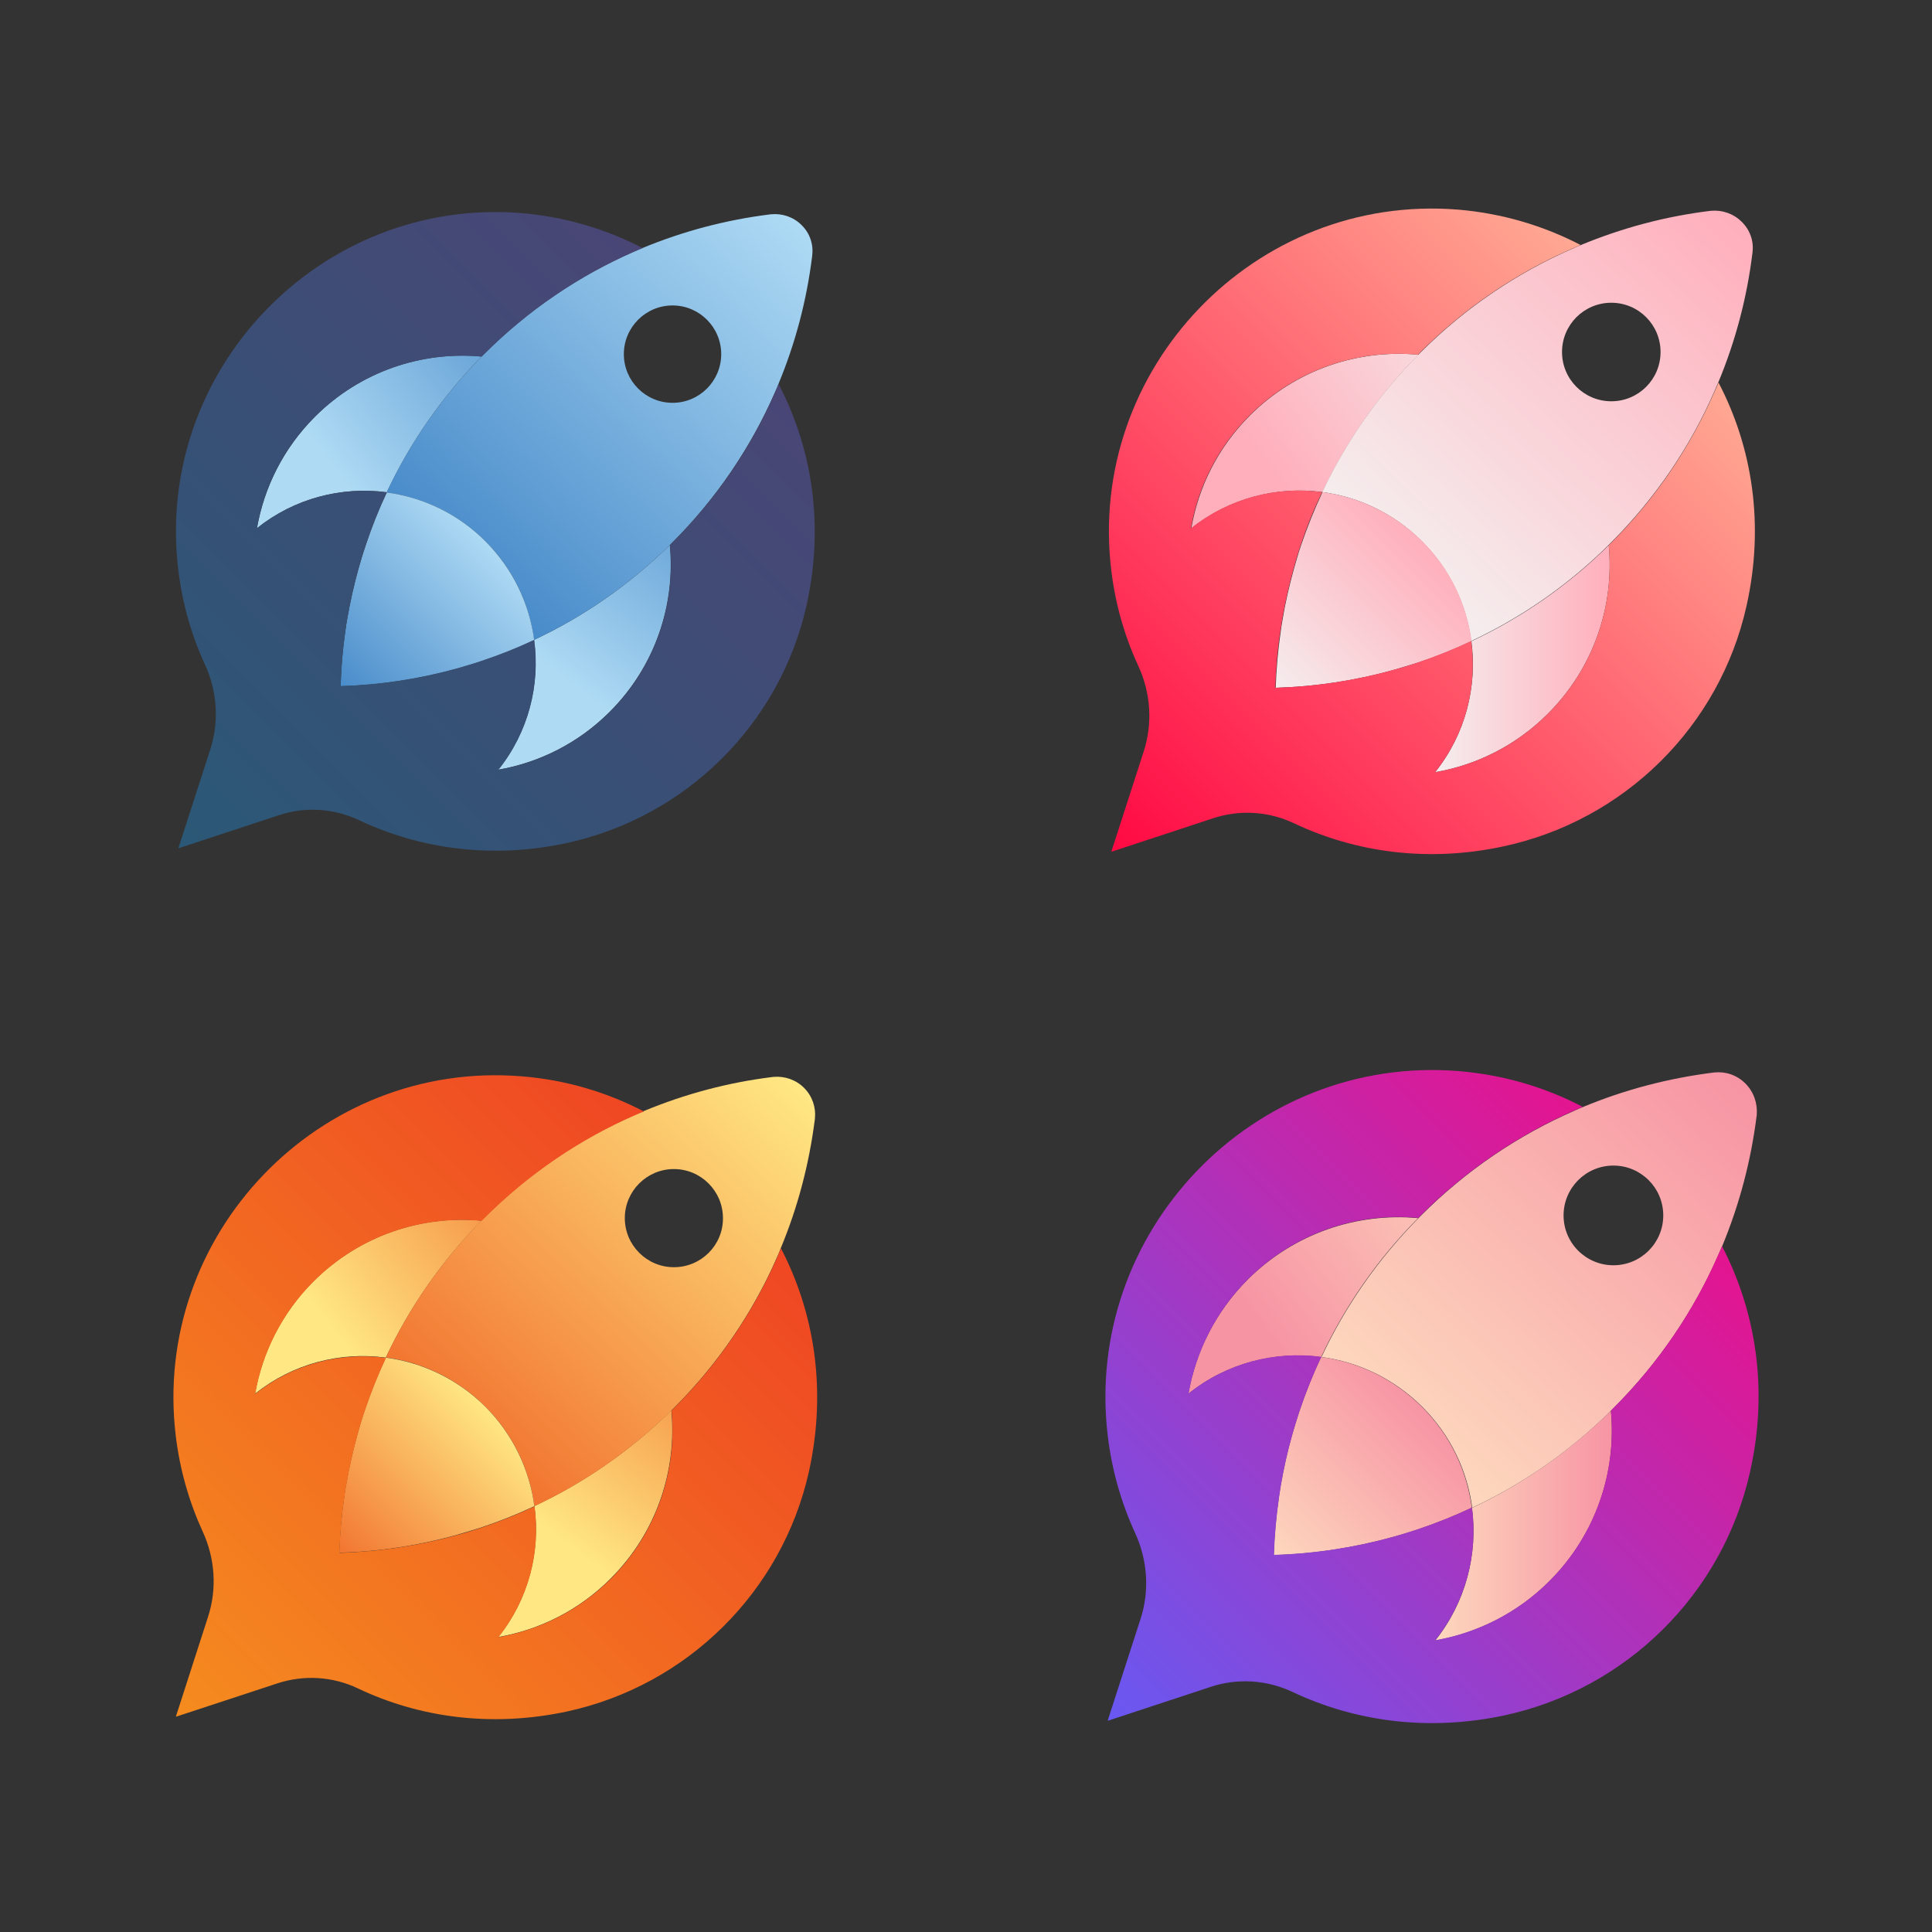 <?xml version="1.0" encoding="utf-8"?>
<!-- Generator: Adobe Illustrator 21.0.2, SVG Export Plug-In . SVG Version: 6.00 Build 0)  -->
<svg version="1.1" id="Layer_1" xmlns="http://www.w3.org/2000/svg" xmlns:xlink="http://www.w3.org/1999/xlink" x="0px" y="0px"
	 viewBox="0 0 1000 1000" style="enable-background:new 0 0 1000 1000;" xml:space="preserve">
<rect x="0" y="0" width="1000" height="1000" fill="#333333" stroke="none"/>
<style type="text/css">
	.st0{fill:url(#SVGID_1_);}
	.st1{fill:url(#SVGID_2_);}
	.st2{fill:url(#SVGID_3_);}
	.st3{fill:url(#SVGID_4_);}
	.st4{fill:url(#SVGID_5_);}
	.st5{fill:url(#SVGID_6_);}
	.st6{fill:url(#SVGID_7_);}
	.st7{fill:url(#SVGID_8_);}
	.st8{fill:url(#SVGID_9_);}
	.st9{fill:url(#SVGID_10_);}
	.st10{fill:url(#SVGID_11_);}
	.st11{fill:url(#SVGID_12_);}
	.st12{fill:url(#SVGID_13_);}
	.st13{fill:url(#SVGID_14_);}
	.st14{fill:url(#SVGID_15_);}
	.st15{fill:url(#SVGID_16_);}
	.st16{fill:url(#SVGID_17_);}
	.st17{fill:url(#SVGID_18_);}
	.st18{fill:url(#SVGID_19_);}
	.st19{fill:url(#SVGID_20_);}
	.st20{fill:url(#SVGID_21_);}
	.st21{fill:url(#SVGID_22_);}
	.st22{fill:url(#SVGID_23_);}
</style>
<g>
	<linearGradient id="SVGID_1_" gradientUnits="userSpaceOnUse" x1="742.836" y1="340.941" x2="833.146" y2="340.941">
		<stop  offset="0" style="stop-color:#F5EEEE"/>
		<stop  offset="0.366" style="stop-color:#F9D6DB"/>
		<stop  offset="1" style="stop-color:#FFAFBC"/>
	</linearGradient>
	<path class="st0" d="M742.8,399.7c21.4-3.7,41.9-13.8,58.4-30.3c23.9-23.9,34.4-56,31.5-87.2c-21.3,21.1-45.4,37.6-71.1,49.7
		C764.7,355.5,758.5,380.1,742.8,399.7z"/>
	<linearGradient id="SVGID_2_" gradientUnits="userSpaceOnUse" x1="774.309" y1="151.739" x2="656.284" y2="241.407">
		<stop  offset="0" style="stop-color:#F5EEEE"/>
		<stop  offset="0.366" style="stop-color:#F9D6DB"/>
		<stop  offset="1" style="stop-color:#FFAFBC"/>
	</linearGradient>
	<path class="st1" d="M646.9,215.1c-16.5,16.5-26.6,37-30.3,58.4c19.6-15.7,44.3-21.9,67.9-18.8c12.1-25.7,28.6-49.8,49.7-71.1
		C703,180.7,670.8,191.2,646.9,215.1z"/>
	<linearGradient id="SVGID_3_" gradientUnits="userSpaceOnUse" x1="723.813" y1="296.293" x2="897.91" y2="111.315">
		<stop  offset="0" style="stop-color:#F5EEEE"/>
		<stop  offset="0.366" style="stop-color:#F9D6DB"/>
		<stop  offset="1" style="stop-color:#FFAFBC"/>
	</linearGradient>
	<path class="st2" d="M901.5,114.8c-4.3-4.3-10.2-6.2-15.8-5.7c-0.3,0-0.6,0.1-0.9,0.1c-22.7,2.8-45,8.7-66.5,17.6
		c-1.5,0.6-3.1,1.3-4.6,2c-28.5,12.5-55.1,30.3-78.4,53.6c-0.4,0.4-0.8,0.8-1.2,1.2c-21.1,21.3-37.6,45.4-49.7,71.1
		c18.9,2.5,37.1,11,51.6,25.5c14.5,14.5,23,32.7,25.5,51.6c25.7-12.1,49.8-28.6,71.1-49.7c0.4-0.4,0.8-0.8,1.2-1.2
		c23.3-23.3,41.2-50,53.6-78.4c0.7-1.5,1.3-3.1,2-4.6c8.9-21.4,14.8-43.8,17.6-66.5c0.1-0.3,0.1-0.6,0.1-0.9
		C907.8,124.9,905.9,119.1,901.5,114.8z M834,207.7c-14.1,0-25.5-11.4-25.5-25.5c0-14.1,11.4-25.5,25.5-25.5
		c14.1,0,25.5,11.4,25.5,25.5C859.5,196.3,848.1,207.7,834,207.7z"/>
	<linearGradient id="SVGID_4_" gradientUnits="userSpaceOnUse" x1="659.263" y1="357.033" x2="736.482" y2="279.813">
		<stop  offset="0" style="stop-color:#F5EEEE"/>
		<stop  offset="0.366" style="stop-color:#F9D6DB"/>
		<stop  offset="1" style="stop-color:#FFAFBC"/>
	</linearGradient>
	<path class="st3" d="M684.5,254.7c-4.2,9-7.9,18.2-11.1,27.6c-0.7,2.1-1.4,4.2-2,6.3c-0.6,2.1-1.2,4.2-1.8,6.3
		c-2.3,8.4-4.3,17-5.7,25.5c-0.4,2.1-0.7,4.3-1,6.4c-1.4,9.7-2.3,19.4-2.6,29.2c20.6-0.6,41.2-3.7,61.2-9.3
		c4.2-1.2,8.4-2.5,12.6-3.8c9.4-3.1,18.6-6.8,27.6-11.1c-2.5-18.9-11-37.1-25.5-51.6C721.6,265.7,703.3,257.2,684.5,254.7z"/>
	<linearGradient id="SVGID_5_" gradientUnits="userSpaceOnUse" x1="578.162" y1="438.887" x2="899.074" y2="117.974">
		<stop  offset="0" style="stop-color:#FF0A44"/>
		<stop  offset="1" style="stop-color:#FFC2A0"/>
	</linearGradient>
	<path class="st4" d="M889.5,198c-0.6,1.5-1.3,3.1-2,4.6c-12.5,28.5-30.3,55.1-53.6,78.4c-0.4,0.4-0.8,0.8-1.2,1.2
		c2.9,31.2-7.6,63.3-31.5,87.2c-16.5,16.5-37,26.6-58.4,30.3c15.7-19.6,21.9-44.2,18.7-67.9c-9,4.2-18.2,7.9-27.6,11.1
		c-4.2,1.4-8.3,2.7-12.6,3.8c-20,5.6-40.6,8.7-61.2,9.3c0.3-9.8,1.1-19.5,2.6-29.2c0.3-2.2,0.7-4.3,1-6.4c1.5-8.6,3.4-17.1,5.7-25.5
		c0.6-2.1,1.2-4.2,1.8-6.3c0.6-2.1,1.3-4.2,2-6.3c3.1-9.4,6.8-18.6,11.1-27.6c-23.6-3.2-48.3,3.1-67.9,18.8
		c3.7-21.4,13.8-41.9,30.3-58.4c23.9-23.9,56.1-34.4,87.2-31.5c0.4-0.4,0.8-0.8,1.2-1.2c23.3-23.3,50-41.2,78.4-53.6
		c1.5-0.7,3.1-1.3,4.6-2c-19.2-10-40.7-16.4-63.4-18.3c-105-8.5-192.2,82.2-179.5,186.8c2.1,17.4,6.9,34.1,14,49.4
		c6.4,13.9,7.5,29.6,2.8,44.2l-16.7,51.7c0,0.1,0.1,0.2,0.2,0.2l52.5-17.3c13.7-4.5,28.6-3.6,41.7,2.6c31.9,15.1,69.3,20.4,108.4,12
		C840.8,424.7,890.1,376,904,313.6C913.4,271.6,907,231.5,889.5,198z"/>
</g>
<g>
	<linearGradient id="SVGID_6_" gradientUnits="userSpaceOnUse" x1="176.193" y1="291.527" x2="276.45" y2="291.527">
		<stop  offset="0" style="stop-color:#FEF0EB"/>
		<stop  offset="0.499" style="stop-color:#D4E8F2"/>
		<stop  offset="1" style="stop-color:#ADE0F8"/>
	</linearGradient>
	<path class="st5" d="M185.4,294.6c0.6-2.1,1.2-4.2,1.8-6.2C186.6,290.5,186,292.6,185.4,294.6z"/>
	<linearGradient id="SVGID_7_" gradientUnits="userSpaceOnUse" x1="383.012" y1="235.474" x2="294.296" y2="353.004">
		<stop  offset="0" style="stop-color:#488BCA"/>
		<stop  offset="1" style="stop-color:#AEDAF4"/>
	</linearGradient>
	<path class="st6" d="M257.9,398.4c21.2-3.7,41.4-13.7,57.7-30c23.6-23.6,34-55.5,31.1-86.3c-21.1,20.8-44.9,37.2-70.3,49.1
		C279.6,354.6,273.4,379,257.9,398.4z"/>
	<linearGradient id="SVGID_8_" gradientUnits="userSpaceOnUse" x1="289.042" y1="153.048" x2="172.27" y2="241.764">
		<stop  offset="0" style="stop-color:#488BCA"/>
		<stop  offset="1" style="stop-color:#AEDAF4"/>
	</linearGradient>
	<path class="st7" d="M163,215.7c-16.3,16.3-26.3,36.6-30,57.7c19.4-15.5,43.8-21.7,67.2-18.6c11.9-25.4,28.3-49.2,49.1-70.3
		C218.5,181.7,186.6,192.1,163,215.7z"/>
	<linearGradient id="SVGID_9_" gradientUnits="userSpaceOnUse" x1="239.082" y1="296.067" x2="411.33" y2="113.053">
		<stop  offset="0" style="stop-color:#488BCA"/>
		<stop  offset="1" style="stop-color:#AEDAF4"/>
	</linearGradient>
	<path class="st8" d="M414.9,116.5c-4.3-4.3-10.1-6.1-15.7-5.6c-0.3,0-0.6,0.1-0.9,0.1c-22.4,2.8-44.6,8.6-65.8,17.4
		c-1.5,0.6-3,1.3-4.5,1.9c-28.2,12.3-54.5,30-77.6,53.1c-0.4,0.4-0.8,0.8-1.2,1.2c-20.8,21.1-37.2,44.9-49.1,70.3
		c18.7,2.5,36.7,10.9,51.1,25.2c14.3,14.3,22.8,32.4,25.2,51.1c25.4-11.9,49.2-28.3,70.3-49.1c0.4-0.4,0.8-0.8,1.2-1.2
		c23.1-23.1,40.7-49.4,53.1-77.6c0.7-1.5,1.3-3,1.9-4.5c8.8-21.2,14.6-43.3,17.4-65.7c0.1-0.3,0.1-0.6,0.1-0.9
		C421.1,126.5,419.2,120.7,414.9,116.5z M348.1,208.5c-13.9,0-25.2-11.3-25.2-25.2c0-13.9,11.3-25.2,25.2-25.2
		c13.9,0,25.2,11.3,25.2,25.2C373.3,197.2,362,208.5,348.1,208.5z"/>
	<linearGradient id="SVGID_10_" gradientUnits="userSpaceOnUse" x1="175.217" y1="356.163" x2="251.617" y2="279.763">
		<stop  offset="0" style="stop-color:#488BCA"/>
		<stop  offset="1" style="stop-color:#AEDAF4"/>
	</linearGradient>
	<path class="st9" d="M200.2,254.9c-4.2,8.9-7.8,18-10.9,27.3c-0.7,2.1-1.3,4.1-2,6.2c-0.6,2.1-1.2,4.1-1.8,6.2
		c-2.3,8.3-4.2,16.8-5.7,25.3c-0.4,2.1-0.7,4.2-1,6.4c-1.4,9.6-2.2,19.2-2.5,28.9c20.4-0.6,40.7-3.7,60.5-9.2
		c4.2-1.2,8.3-2.4,12.4-3.8c9.3-3.1,18.4-6.7,27.3-10.9c-2.5-18.7-10.9-36.7-25.2-51.1C236.9,265.8,218.8,257.4,200.2,254.9z"/>
	<linearGradient id="SVGID_11_" gradientUnits="userSpaceOnUse" x1="94.977" y1="437.147" x2="412.483" y2="119.642">
		<stop  offset="0" style="stop-color:#2B5876"/>
		<stop  offset="1" style="stop-color:#4E4376"/>
	</linearGradient>
	<path class="st10" d="M403,198.8c-0.6,1.5-1.3,3-1.9,4.5c-12.3,28.2-30,54.5-53.1,77.6c-0.4,0.4-0.8,0.8-1.2,1.2
		c2.9,30.8-7.5,62.7-31.1,86.3c-16.3,16.3-36.6,26.3-57.7,30c15.5-19.4,21.7-43.8,18.5-67.2c-8.9,4.2-18,7.8-27.3,10.9
		c-4.1,1.4-8.3,2.6-12.4,3.8c-19.8,5.5-40.1,8.6-60.5,9.2c0.3-9.7,1.1-19.3,2.5-28.9c0.3-2.1,0.6-4.3,1-6.4
		c1.5-8.5,3.3-16.9,5.7-25.3c0.6-2.1,1.2-4.2,1.8-6.2c0.6-2.1,1.3-4.1,2-6.2c3.1-9.3,6.7-18.4,10.9-27.3
		c-23.4-3.1-47.8,3.1-67.2,18.6c3.7-21.2,13.7-41.4,30-57.7c23.6-23.6,55.5-34,86.3-31.1c0.4-0.4,0.8-0.8,1.2-1.2
		c23.1-23.1,49.4-40.7,77.6-53.1c1.5-0.7,3-1.3,4.5-1.9c-19-9.9-40.3-16.2-62.7-18.1C166,101.9,79.7,191.6,92.3,295.1
		c2.1,17.3,6.8,33.7,13.8,48.9c6.3,13.7,7.4,29.3,2.8,43.7l-16.5,51.1c0,0.1,0.1,0.2,0.2,0.2l51.9-17.1c13.6-4.5,28.3-3.5,41.3,2.6
		c31.5,14.9,68.6,20.2,107.3,11.9c61.8-13.3,110.6-61.5,124.4-123.2C426.7,271.6,420.3,231.9,403,198.8z"/>
</g>
<g>
	<linearGradient id="SVGID_12_" gradientUnits="userSpaceOnUse" x1="175.546" y1="739.604" x2="276.612" y2="739.604">
		<stop  offset="0" style="stop-color:#FEF0EB"/>
		<stop  offset="0.499" style="stop-color:#D4E8F2"/>
		<stop  offset="1" style="stop-color:#ADE0F8"/>
	</linearGradient>
	<path class="st11" d="M184.8,742.7c0.6-2.1,1.2-4.2,1.8-6.3C186,738.5,185.4,740.6,184.8,742.7z"/>
	<linearGradient id="SVGID_13_" gradientUnits="userSpaceOnUse" x1="384.035" y1="683.098" x2="294.603" y2="801.577">
		<stop  offset="0" style="stop-color:#F2742F"/>
		<stop  offset="1" style="stop-color:#FFE884"/>
	</linearGradient>
	<path class="st12" d="M257.9,847.3c21.3-3.7,41.8-13.8,58.2-30.3c23.8-23.8,34.3-55.9,31.4-87c-21.3,21-45.3,37.5-70.9,49.5
		C279.8,803.2,273.5,827.8,257.9,847.3z"/>
	<linearGradient id="SVGID_14_" gradientUnits="userSpaceOnUse" x1="289.306" y1="600.007" x2="171.592" y2="689.44">
		<stop  offset="0" style="stop-color:#F2742F"/>
		<stop  offset="1" style="stop-color:#FFE884"/>
	</linearGradient>
	<path class="st13" d="M162.2,663.2c-16.5,16.5-26.5,36.9-30.2,58.2c19.5-15.6,44.1-21.9,67.7-18.7c12-25.6,28.5-49.6,49.5-70.9
		C218.2,628.9,186.1,639.4,162.2,663.2z"/>
	<linearGradient id="SVGID_15_" gradientUnits="userSpaceOnUse" x1="238.942" y1="744.181" x2="412.582" y2="559.689">
		<stop  offset="0" style="stop-color:#F2742F"/>
		<stop  offset="1" style="stop-color:#FFE884"/>
	</linearGradient>
	<path class="st14" d="M416.2,563.1c-4.3-4.3-10.1-6.2-15.8-5.7c-0.3,0-0.6,0.1-0.9,0.1c-22.6,2.8-44.9,8.7-66.3,17.6
		c-1.5,0.6-3.1,1.3-4.6,1.9c-28.4,12.4-55,30.3-78.2,53.5c-0.4,0.4-0.8,0.8-1.2,1.2c-21,21.3-37.5,45.3-49.5,70.9
		c18.8,2.5,37,11,51.5,25.5c14.5,14.5,22.9,32.7,25.4,51.5c25.6-12,49.6-28.5,70.9-49.5c0.4-0.4,0.8-0.8,1.2-1.2
		c23.2-23.2,41.1-49.8,53.5-78.2c0.7-1.5,1.3-3,1.9-4.6c8.9-21.4,14.7-43.7,17.6-66.3c0.1-0.3,0.1-0.6,0.1-0.9
		C422.4,573.3,420.5,567.4,416.2,563.1z M348.8,655.9c-14,0-25.4-11.4-25.4-25.4c0-14,11.4-25.4,25.4-25.4c14,0,25.4,11.4,25.4,25.4
		C374.3,644.5,362.9,655.9,348.8,655.9z"/>
	<linearGradient id="SVGID_16_" gradientUnits="userSpaceOnUse" x1="174.562" y1="804.762" x2="251.579" y2="727.745">
		<stop  offset="0" style="stop-color:#F2742F"/>
		<stop  offset="1" style="stop-color:#FFE884"/>
	</linearGradient>
	<path class="st15" d="M199.7,702.7c-4.2,9-7.9,18.2-11,27.5c-0.7,2.1-1.4,4.2-2,6.2c-0.6,2.1-1.2,4.2-1.8,6.3
		c-2.3,8.4-4.2,16.9-5.7,25.5c-0.4,2.1-0.7,4.3-1,6.4c-1.4,9.7-2.3,19.4-2.6,29.1c20.6-0.6,41.1-3.7,61-9.3
		c4.2-1.2,8.4-2.5,12.5-3.8c9.3-3.1,18.5-6.8,27.5-11c-2.5-18.8-11-37-25.4-51.5C236.7,713.7,218.5,705.2,199.7,702.7z"/>
	<linearGradient id="SVGID_17_" gradientUnits="userSpaceOnUse" x1="93.674" y1="886.4" x2="413.744" y2="566.331">
		<stop  offset="0" style="stop-color:#F58B1F"/>
		<stop  offset="1" style="stop-color:#EE3C24"/>
	</linearGradient>
	<path class="st16" d="M404.2,646.1c-0.6,1.5-1.3,3.1-1.9,4.6c-12.4,28.4-30.3,55-53.5,78.2c-0.4,0.4-0.8,0.8-1.2,1.2
		c2.9,31.1-7.6,63.2-31.4,87c-16.5,16.5-36.9,26.5-58.2,30.3c15.6-19.6,21.9-44.1,18.7-67.7c-9,4.2-18.2,7.9-27.5,11
		c-4.2,1.4-8.3,2.7-12.5,3.8c-20,5.6-40.5,8.6-61,9.3c0.3-9.7,1.1-19.5,2.6-29.1c0.3-2.1,0.6-4.3,1-6.4c1.5-8.6,3.4-17.1,5.7-25.5
		c0.6-2.1,1.2-4.2,1.8-6.3c0.6-2.1,1.3-4.2,2-6.2c3.1-9.3,6.8-18.5,11-27.5c-23.6-3.1-48.2,3.1-67.7,18.7
		c3.7-21.3,13.8-41.8,30.2-58.2c23.8-23.8,55.9-34.3,87-31.4c0.4-0.4,0.8-0.8,1.2-1.2c23.2-23.2,49.8-41.1,78.2-53.5
		c1.5-0.7,3-1.3,4.6-1.9c-19.2-10-40.6-16.4-63.3-18.2c-104.7-8.5-191.7,82-179,186.3c2.1,17.4,6.9,34,13.9,49.3
		c6.4,13.9,7.5,29.6,2.8,44.1l-16.6,51.5c0,0.1,0.1,0.2,0.2,0.2l52.3-17.2c13.7-4.5,28.6-3.6,41.6,2.6c31.8,15.1,69.1,20.3,108.1,12
		c62.3-13.4,111.5-62,125.4-124.2C428,719.6,421.6,679.5,404.2,646.1z"/>
	<linearGradient id="SVGID_18_" gradientUnits="userSpaceOnUse" x1="398.22" y1="768.683" x2="499.286" y2="768.683">
		<stop  offset="0" style="stop-color:#FEF0EB"/>
		<stop  offset="0.499" style="stop-color:#D4E8F2"/>
		<stop  offset="1" style="stop-color:#ADE0F8"/>
	</linearGradient>
	<path class="st17" d="M407.5,771.8c0.6-2.1,1.2-4.2,1.8-6.3C408.7,767.6,408.1,769.7,407.5,771.8z"/>
</g>
<g>
	<linearGradient id="SVGID_19_" gradientUnits="userSpaceOnUse" x1="742.854" y1="789.66" x2="834.227" y2="789.66">
		<stop  offset="2.810800e-02" style="stop-color:#FDD6BD"/>
		<stop  offset="1" style="stop-color:#F794A4"/>
	</linearGradient>
	<path class="st18" d="M742.9,849.1c21.6-3.8,42.4-14,59.1-30.7c24.2-24.2,34.8-56.7,31.8-88.2c-21.6,21.3-46,38.1-71.9,50.3
		C765,804.4,758.7,829.3,742.9,849.1z"/>
	<linearGradient id="SVGID_20_" gradientUnits="userSpaceOnUse" x1="774.698" y1="598.232" x2="655.285" y2="688.955">
		<stop  offset="2.810800e-02" style="stop-color:#FDD6BD"/>
		<stop  offset="1" style="stop-color:#F794A4"/>
	</linearGradient>
	<path class="st19" d="M645.8,662.3c-16.7,16.7-26.9,37.4-30.7,59.1c19.8-15.9,44.8-22.2,68.7-19c12.2-26,28.9-50.4,50.2-71.9
		C702.5,627.6,670,638.2,645.8,662.3z"/>
	<linearGradient id="SVGID_21_" gradientUnits="userSpaceOnUse" x1="723.607" y1="744.487" x2="899.753" y2="557.332">
		<stop  offset="2.810800e-02" style="stop-color:#FDD6BD"/>
		<stop  offset="1" style="stop-color:#F794A4"/>
	</linearGradient>
	<path class="st20" d="M903.4,560.8c-4.4-4.4-10.3-6.3-16-5.7c-0.3,0-0.6,0.1-0.9,0.1c-22.9,2.9-45.6,8.8-67.2,17.8
		c-1.6,0.6-3.1,1.3-4.6,2c-28.8,12.6-55.8,30.7-79.3,54.3c-0.4,0.4-0.8,0.8-1.2,1.2c-21.3,21.6-38,45.9-50.2,71.9
		c19.1,2.5,37.5,11.2,52.2,25.8c14.7,14.7,23.3,33.1,25.8,52.2c26-12.2,50.4-29,71.9-50.3c0.4-0.4,0.8-0.8,1.2-1.2
		c23.6-23.6,41.7-50.5,54.3-79.3c0.7-1.5,1.3-3.1,2-4.6c9-21.7,14.9-44.3,17.8-67.2c0.1-0.3,0.1-0.6,0.1-1
		C909.7,571.1,907.8,565.2,903.4,560.8z M835.1,654.9c-14.2,0-25.8-11.5-25.8-25.8c0-14.2,11.5-25.8,25.8-25.8
		c14.2,0,25.8,11.5,25.8,25.8C860.9,643.4,849.3,654.9,835.1,654.9z"/>
	<linearGradient id="SVGID_22_" gradientUnits="userSpaceOnUse" x1="658.298" y1="805.942" x2="736.426" y2="727.813">
		<stop  offset="2.810800e-02" style="stop-color:#FDD6BD"/>
		<stop  offset="1" style="stop-color:#F794A4"/>
	</linearGradient>
	<path class="st21" d="M683.8,702.4c-4.3,9.1-8,18.4-11.2,27.9c-0.7,2.1-1.4,4.2-2,6.3c-0.6,2.1-1.3,4.2-1.9,6.4
		c-2.4,8.5-4.3,17.2-5.8,25.8c-0.4,2.2-0.7,4.3-1,6.5c-1.4,9.8-2.3,19.7-2.6,29.6c20.9-0.6,41.6-3.8,61.9-9.4
		c4.3-1.2,8.5-2.5,12.7-3.9c9.5-3.2,18.8-6.9,27.9-11.2c-2.5-19.1-11.1-37.6-25.8-52.2C721.3,713.6,702.9,704.9,683.8,702.4z"/>
	<linearGradient id="SVGID_23_" gradientUnits="userSpaceOnUse" x1="576.243" y1="888.759" x2="900.932" y2="564.07">
		<stop  offset="0" style="stop-color:#6958F1"/>
		<stop  offset="1" style="stop-color:#F80980"/>
	</linearGradient>
	<path class="st22" d="M891.3,645c-0.6,1.6-1.3,3.1-2,4.6c-12.6,28.8-30.7,55.8-54.3,79.3c-0.4,0.4-0.8,0.8-1.2,1.2
		c2.9,31.5-7.7,64.1-31.8,88.2c-16.7,16.7-37.4,26.9-59.1,30.7c15.8-19.8,22.2-44.8,19-68.7c-9.1,4.3-18.4,8-27.9,11.2
		c-4.2,1.4-8.4,2.7-12.7,3.9c-20.2,5.6-41,8.8-61.9,9.4c0.3-9.9,1.2-19.7,2.6-29.6c0.3-2.2,0.7-4.4,1-6.5c1.5-8.7,3.4-17.3,5.8-25.8
		c0.6-2.1,1.2-4.3,1.9-6.4c0.7-2.1,1.3-4.2,2-6.3c3.2-9.5,6.9-18.8,11.2-27.9c-23.9-3.2-48.9,3.1-68.7,19
		c3.8-21.6,14-42.4,30.7-59.1c24.2-24.2,56.7-34.8,88.2-31.8c0.4-0.4,0.8-0.8,1.2-1.2c23.6-23.6,50.5-41.7,79.3-54.3
		c1.5-0.7,3.1-1.3,4.6-2c-19.5-10.2-41.2-16.6-64.2-18.5c-106.2-8.6-194.4,83.2-181.6,189c2.1,17.6,7,34.5,14.1,50
		c6.5,14.1,7.6,30,2.8,44.7l-16.9,52.3c0,0.1,0.1,0.2,0.2,0.2l53.1-17.5c13.9-4.6,29-3.6,42.2,2.6c32.3,15.3,70.1,20.6,109.7,12.2
		c63.2-13.6,113.1-62.9,127.2-126C915.4,719.5,908.9,678.9,891.3,645z"/>
</g>
</svg>
